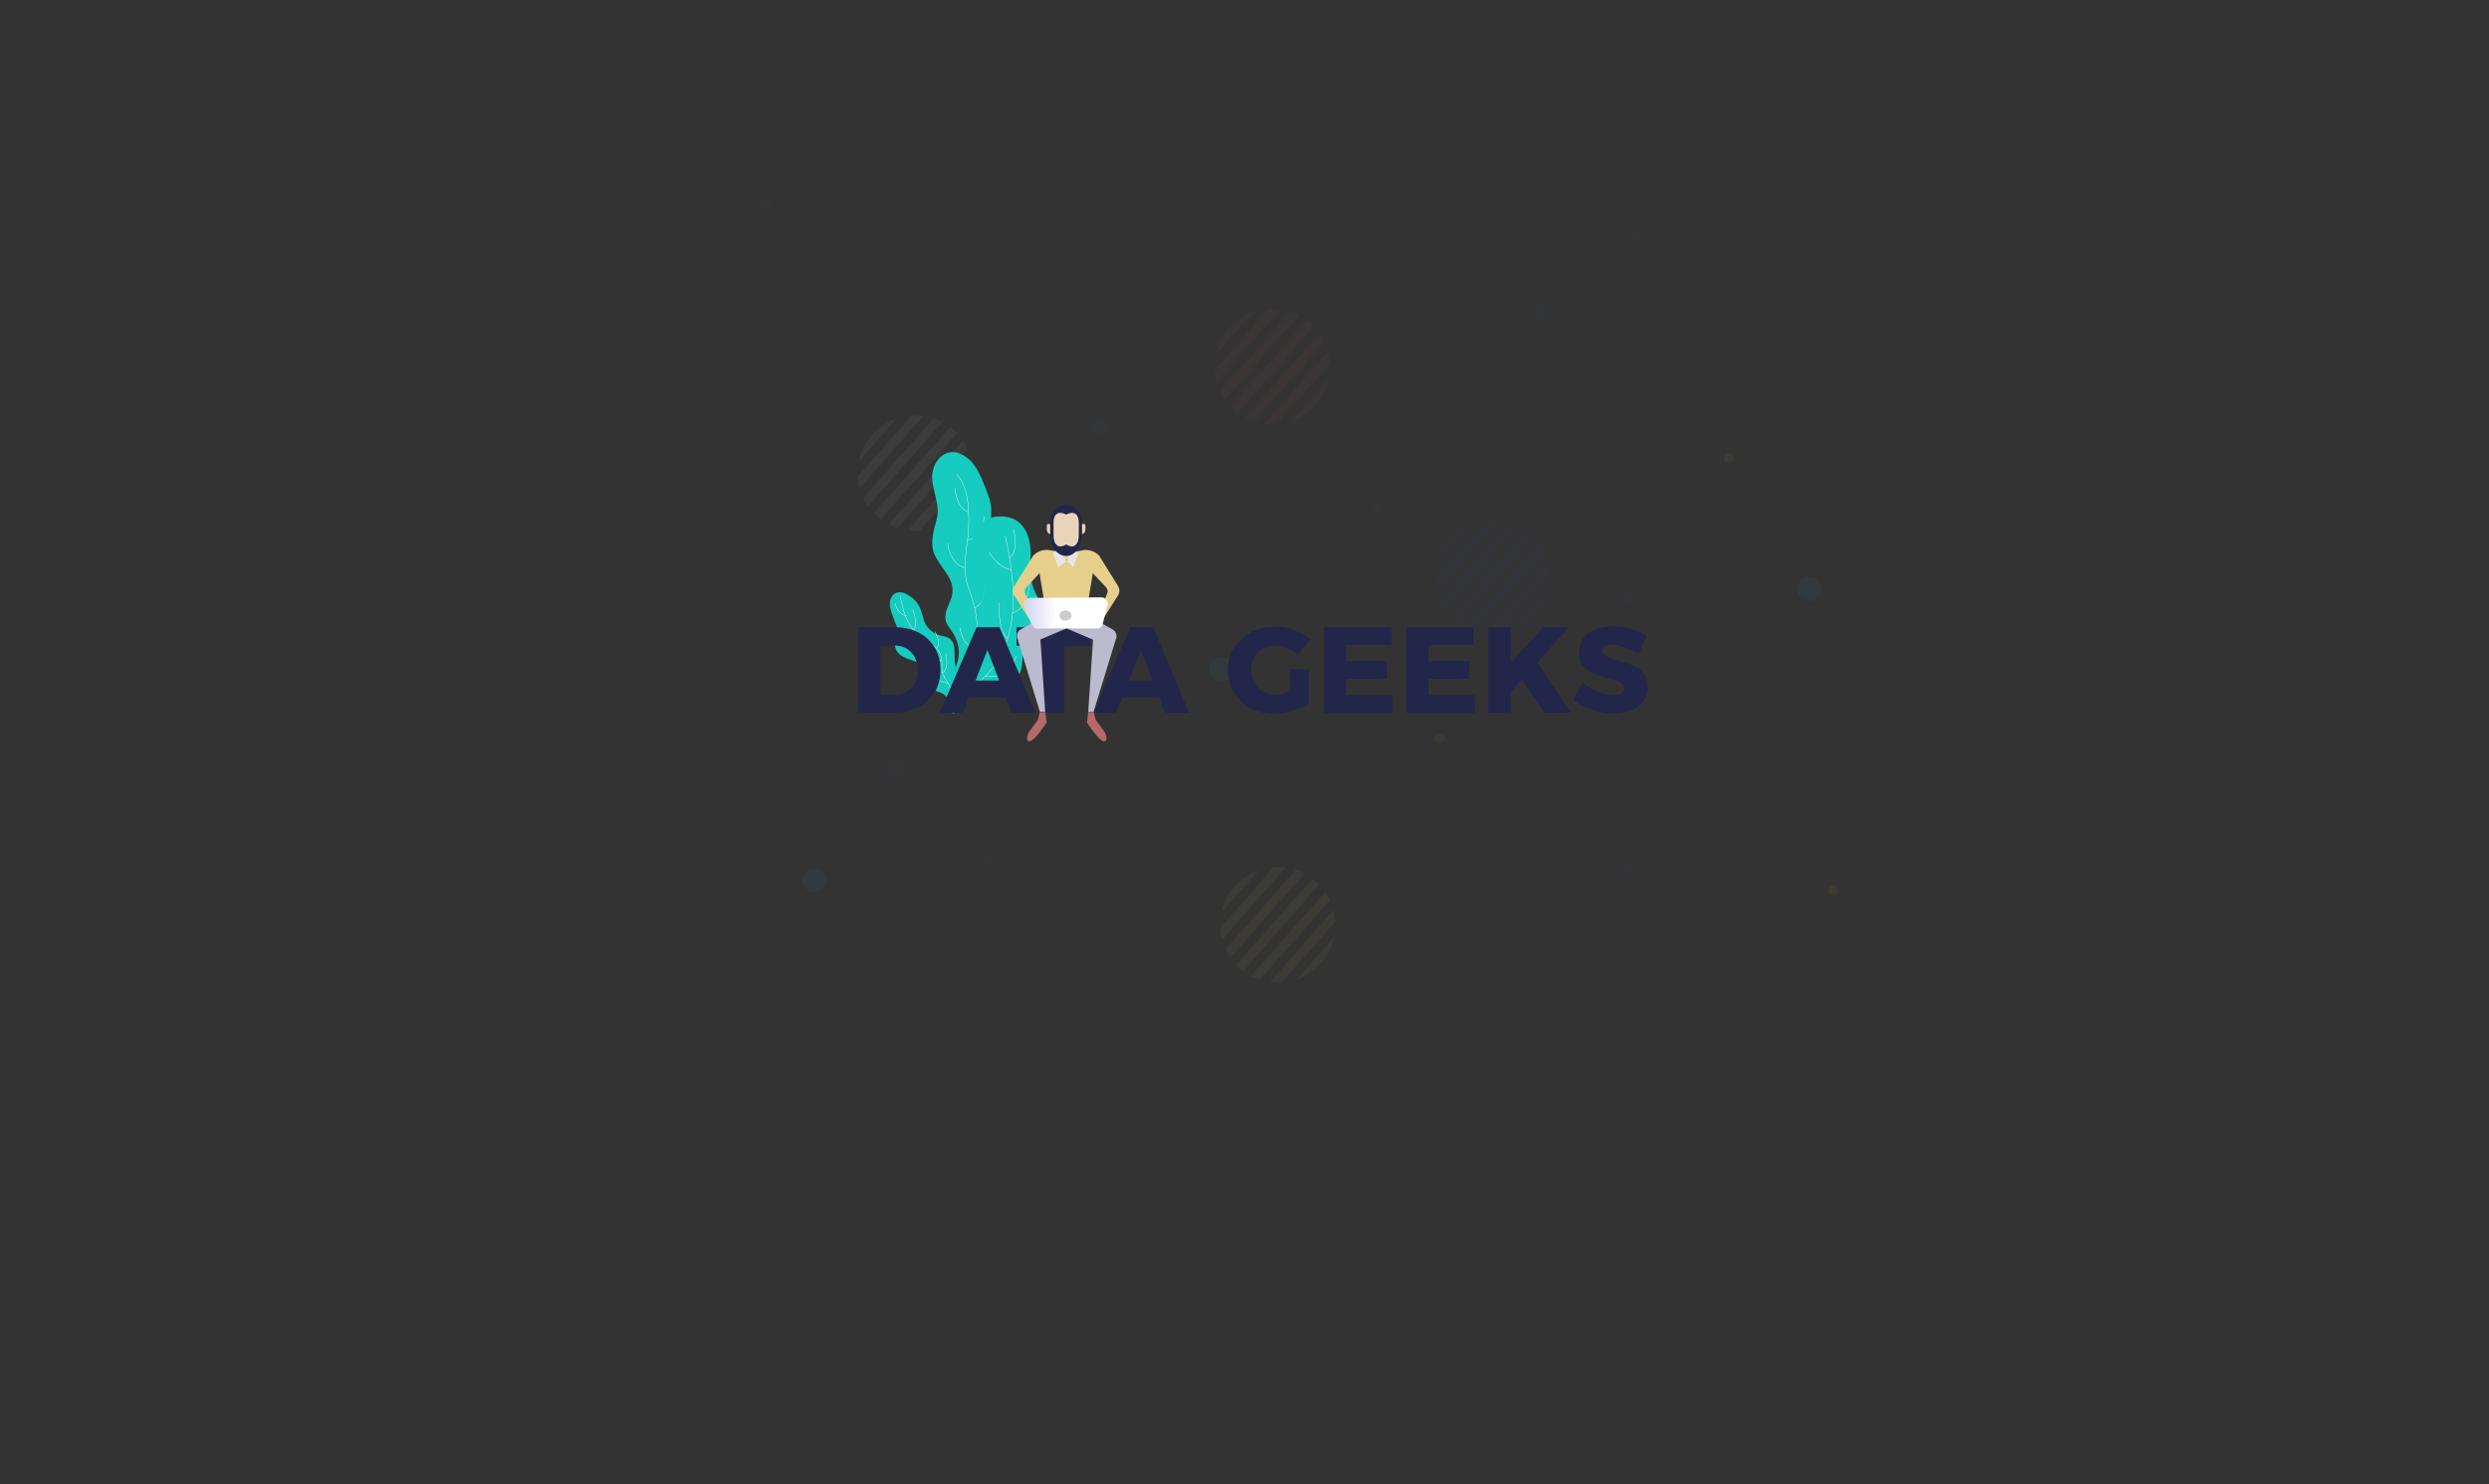 <?xml version="1.0" encoding="utf-8"?>
<!-- Generator: Adobe Illustrator 22.1.0, SVG Export Plug-In . SVG Version: 6.00 Build 0)  -->
<svg version="1.1" id="Layer_1" xmlns="http://www.w3.org/2000/svg" xmlns:xlink="http://www.w3.org/1999/xlink" x="0px" y="0px"
	 viewBox="0 0 1400 835" style="enable-background:new 0 0 1400 835;" xml:space="preserve">
<rect x="0" y="0" width="1400" height="835" fill="#333333" stroke="none"/>
<style type="text/css">
	.st0{opacity:5.000000e-02;}
	.st1{fill:#1B417C;}
	.st2{fill:#E6CF8B;}
	.st3{fill:#B56969;}
	.st4{fill:#E8EDF3;}
	.st5{fill:#19C7F5;}
	.st6{fill:url(#SVGID_1_);}
	.st7{fill:url(#SVGID_2_);}
	.st8{fill:url(#SVGID_3_);}
	.st9{fill:url(#SVGID_4_);}
	.st10{fill:#15CCBE;}
	.st11{fill:none;stroke:#FFFFFF;stroke-width:0.211;stroke-miterlimit:10;}
	.st12{opacity:0.75;fill:#15CCBE;enable-background:new    ;}
	.st13{enable-background:new    ;}
	.st14{fill:#22264B;}
	.st15{fill:#EAD4B9;}
	.st16{fill:#BCBACE;}
	.st17{fill:#FFFFFF;}
	.st18{fill:url(#SVGID_5_);}
	.st19{fill:#CCCCCC;}
	.st20{fill:#737AFB;}
	.st21{fill:#1C1C1C;}
	.st22{fill:#E6E6E6;}
</style>
<title>geeks-New</title>
<g class="st0">
	<path class="st1" d="M829.1,355.7l39.5-44.8c-0.8-1.6-1.7-3.2-2.7-4.7l-41.8,47.4C825.7,354.5,827.4,355.2,829.1,355.7z"/>
	<path class="st1" d="M841.5,357.3l30.2-34.3c-0.1-2.2-0.5-4.4-1-6.6L834.9,357C837,357.4,839.2,357.5,841.5,357.3z"/>
	<path class="st1" d="M870.4,333.9c0.2-0.8,0.4-1.5,0.6-2.3l-21.1,24C859.9,352.1,867.5,344,870.4,333.9z"/>
	<path class="st1" d="M807.8,333.2l35.8-40.6c-2.2-0.3-4.4-0.4-6.7-0.2l-30.2,34.3C806.8,328.9,807.2,331.1,807.8,333.2z"/>
	<path class="st1" d="M819.7,350.9l42.9-48.6c-1.2-1.2-2.5-2.4-3.9-3.4l-42.9,48.6C817,348.7,818.3,349.8,819.7,350.9z"/>
	<path class="st1" d="M828.6,294.1c-10,3.4-17.7,11.5-20.6,21.7c-0.2,0.8-0.4,1.5-0.6,2.3L828.6,294.1z"/>
	<path class="st1" d="M812.5,343.4l41.8-47.4c-1.6-0.8-3.3-1.5-5-2.1l-39.5,44.8C810.6,340.4,811.5,341.9,812.5,343.4z"/>
	<path class="st2" d="M708.6,551.3l39.5-44.8c-0.8-1.6-1.7-3.2-2.7-4.7l-41.8,47.4C705.2,550,706.9,550.7,708.6,551.3z"/>
	<path class="st2" d="M721,552.8l30.2-34.3c-0.1-2.2-0.5-4.4-1.1-6.6l-35.8,40.6C716.5,552.9,718.8,553,721,552.8z"/>
	<path class="st2" d="M750,529.4c0.2-0.8,0.4-1.5,0.6-2.3l-21.2,24C739.4,547.6,747,539.5,750,529.4z"/>
	<path class="st2" d="M687.3,528.7l35.8-40.6c-2.2-0.3-4.4-0.4-6.7-0.2l-30.2,34.3C686.4,524.4,686.7,526.6,687.3,528.7z"/>
	<path class="st2" d="M699.2,546.4l42.9-48.7c-1.2-1.2-2.5-2.4-3.9-3.4L695.3,543C696.5,544.2,697.8,545.3,699.2,546.4z"/>
	<path class="st2" d="M708.1,489.6c-10,3.5-17.7,11.5-20.6,21.7c-0.2,0.8-0.4,1.5-0.6,2.3L708.1,489.6z"/>
	<path class="st2" d="M692,538.9l41.8-47.4c-1.6-0.8-3.3-1.5-5-2.1l-39.5,44.8C690.1,535.9,691,537.4,692,538.9z"/>
	<path class="st3" d="M705.5,237.3l39.5-44.8c-0.8-1.6-1.7-3.2-2.7-4.7l-41.8,47.4C702.1,236.1,703.8,236.8,705.5,237.3z"/>
	<path class="st3" d="M717.8,238.9l30.2-34.3c-0.1-2.2-0.5-4.4-1-6.6l-35.8,40.6C713.4,238.9,715.6,239,717.8,238.9z"/>
	<path class="st3" d="M746.8,215.5c0.2-0.8,0.4-1.5,0.6-2.3l-21.1,24C736.3,233.7,743.9,225.6,746.8,215.5z"/>
	<path class="st3" d="M684.2,214.8l35.9-40.6c-2.2-0.3-4.4-0.4-6.7-0.2l-30.3,34.3C683.2,210.4,683.6,212.6,684.2,214.8z"/>
	<path class="st3" d="M696.1,232.4l42.9-48.6c-1.2-1.2-2.5-2.4-3.9-3.4L692.2,229C693.4,230.2,694.7,231.4,696.1,232.4z"/>
	<path class="st3" d="M704.9,175.7c-10,3.5-17.7,11.5-20.6,21.7c-0.2,0.8-0.4,1.5-0.6,2.3L704.9,175.7z"/>
	<path class="st3" d="M688.9,225l41.8-47.4c-1.6-0.8-3.3-1.5-5-2.1l-39.5,44.8C686.9,221.9,687.9,223.5,688.9,225z"/>
	<path class="st4" d="M504.8,297.2l39.5-44.8c-0.8-1.6-1.7-3.2-2.7-4.7l-41.8,47.4C501.4,295.9,503.1,296.6,504.8,297.2z"/>
	<path class="st4" d="M517.2,298.7l30.2-34.3c-0.1-2.2-0.5-4.4-1-6.6l-35.8,40.6C512.8,298.8,515,298.9,517.2,298.7z"/>
	<path class="st4" d="M546.2,275.3c0.2-0.8,0.4-1.5,0.6-2.3l-21.2,24C535.6,293.6,543.3,285.5,546.2,275.3z"/>
	<path class="st4" d="M483.5,274.7l35.8-40.6c-2.2-0.3-4.4-0.4-6.7-0.2l-30.2,34.3C482.6,270.3,482.9,272.5,483.5,274.7z"/>
	<path class="st4" d="M495.4,292.3l42.9-48.6c-1.2-1.2-2.5-2.4-3.9-3.4l-42.9,48.6C492.8,290.1,494.1,291.3,495.4,292.3z"/>
	<path class="st4" d="M504.3,235.5c-10,3.5-17.7,11.5-20.6,21.7c-0.2,0.8-0.4,1.5-0.6,2.3L504.3,235.5z"/>
	<path class="st4" d="M488.2,284.9l41.8-47.4c-1.6-0.8-3.3-1.5-5-2.1l-39.5,44.8C486.3,281.8,487.2,283.4,488.2,284.9z"/>
	<path class="st5" d="M1010.9,331.4c0-3.8,3.1-6.8,6.8-6.8c3.8,0,6.8,3.1,6.8,6.8c0,3.8-3.1,6.8-6.8,6.8l0,0
		C1014,338.2,1010.9,335.1,1010.9,331.4L1010.9,331.4z"/>
	<path class="st5" d="M680.3,376.5c0-3.8,3-6.8,6.8-6.8s6.8,3,6.8,6.8s-3,6.8-6.8,6.8l0,0C683.4,383.3,680.3,380.3,680.3,376.5z"/>
	<path class="st5" d="M451.4,495.2c0-3.8,3.1-6.8,6.8-6.8s6.8,3.1,6.8,6.8c0,3.8-3.1,6.8-6.8,6.8S451.4,498.9,451.4,495.2
		L451.4,495.2z"/>
	
		<linearGradient id="SVGID_1_" gradientUnits="userSpaceOnUse" x1="3752.03" y1="-602.1" x2="3757.801" y2="-602.1" gradientTransform="matrix(-1 0 0 1 4305.23 923.1)">
		<stop  offset="0" style="stop-color:#F49940"/>
		<stop  offset="1" style="stop-color:#F5C43C"/>
	</linearGradient>
	<path class="st6" d="M547.4,321c0-1.6,1.3-2.9,2.9-2.9c1.6,0,2.9,1.3,2.9,2.9s-1.3,2.9-2.9,2.9l0,0
		C548.7,323.9,547.4,322.6,547.4,321z"/>
	
		<linearGradient id="SVGID_2_" gradientUnits="userSpaceOnUse" x1="3271.222" y1="-422" x2="3276.993" y2="-422" gradientTransform="matrix(-1 0 0 1 4305.23 923.1)">
		<stop  offset="0" style="stop-color:#F49940"/>
		<stop  offset="1" style="stop-color:#F5C43C"/>
	</linearGradient>
	<circle class="st7" cx="1031.1" cy="501.1" r="2.9"/>
	<circle class="st1" cx="431.2" cy="296.7" r="2.9"/>
	<circle class="st1" cx="431.2" cy="115" r="2.9"/>
	<circle class="st1" cx="556.1" cy="484.9" r="2.9"/>
	<path class="st1" d="M916.7,133c0-1.6,1.3-2.9,2.9-2.9c1.6,0,2.9,1.3,2.9,2.9c0,1.6-1.3,2.9-2.9,2.9l0,0
		C918,135.9,916.7,134.6,916.7,133L916.7,133z"/>
	<circle class="st1" cx="774.1" cy="284.9" r="2.9"/>
	
		<linearGradient id="SVGID_3_" gradientUnits="userSpaceOnUse" x1="3492.555" y1="-507.8" x2="3498.326" y2="-507.8" gradientTransform="matrix(-1 0 0 1 4305.23 923.1)">
		<stop  offset="0" style="stop-color:#F49940"/>
		<stop  offset="1" style="stop-color:#F5C43C"/>
	</linearGradient>
	<circle class="st8" cx="809.8" cy="415.3" r="2.9"/>
	<circle class="st1" cx="915.2" cy="487.8" r="2.9"/>
	<path class="st1" d="M912.3,336.8c0-1.6,1.3-2.9,2.9-2.9c1.6,0,2.9,1.3,2.9,2.9s-1.3,2.9-2.9,2.9
		C913.6,339.7,912.3,338.4,912.3,336.8L912.3,336.8z"/>
	
		<linearGradient id="SVGID_4_" gradientUnits="userSpaceOnUse" x1="3329.882" y1="-665.2" x2="3335.645" y2="-665.2" gradientTransform="matrix(-1 0 0 1 4305.23 923.1)">
		<stop  offset="0" style="stop-color:#F49940"/>
		<stop  offset="1" style="stop-color:#F5C43C"/>
	</linearGradient>
	<circle class="st9" cx="972.5" cy="257.9" r="2.9"/>
	<circle class="st1" cx="503.6" cy="432.7" r="5"/>
	<circle class="st1" cx="618.8" cy="240.3" r="5"/>
	<circle class="st1" cx="866.3" cy="175.9" r="5"/>
</g>
<path class="st10" d="M560.3,346.7c2-7.4-0.4-13.2-3.2-19.8c-2.6-6.5-3.3-13.6-2.1-20.5c1.4-9.4,4.5-18.5,0.9-27.6
	c-3.4-8.6-6.6-19.9-15.9-23.5c-9-3.9-15.9,5.1-15.7,13.3s4.8,15.6,2.5,23.7c-1.8,6.6-4.1,14.5-0.6,20.9c4.1,7.9,11.8,13.4,9,23
	c-1.1,3.4-3,6.3-3.4,9.8c-0.5,5.2,2.2,6.5,4.5,10.6c9.9,17.5-8.3,24.5-1.1,43.8c0.2,0.5,0.7,0.9,1.3,0.8l0,0c0.6,0,1.1-0.5,1.2-1.1
	c2.3-21.5,17.6-14.1,17.7-31.5c0-3.2-1-6.5-0.6-9.7C555.3,353.9,559.1,351.3,560.3,346.7z"/>
<path class="st11" d="M540,353.2c0,0,0.8,9.8,8,11.1"/>
<path class="st11" d="M533.1,305.6c0,0,0.5,11,9.7,14"/>
<path class="st11" d="M553.6,290.7c0,0-0.4,11.4-9.4,13.2"/>
<path class="st11" d="M553.3,326.4c0,0,2.2,12.5-5.1,15.7"/>
<path class="st11" d="M551.4,368.4c0,0,0,11.4-11.4,12.5"/>
<path class="st11" d="M537.1,274.7c0,0,0.8,11.5,7.7,13.4"/>
<path class="st11" d="M538,266.8c7.9,7.8,7.2,25.5,6.6,33.7c-0.5,5.9-3.7,19.8,0,29.8c3.9,10.6,7.3,22,2.9,36.6
	c-3.1,10.2-13.1,15.2-11.1,33.8"/>
<path class="st12" d="M555.4,367.6c0,0.3,0,0.7,0,1c-0.1,11.4-6.8,12.2-11.9,17.4c0.6-3.1,0.8-6.8,2.8-9.3c2.2-2.5,5.2-3,7.5-5.9
	C554.4,369.8,555,368.7,555.4,367.6z M557.2,326.9c-2.6-6.5-3.3-13.6-2.1-20.5c0.1-0.7,0.2-1.4,0.3-2c-3.6,1.4-6.5,4.1-8,7.6
	c-5,10.7-1.1,17.9,3.3,26c3.5,6.6,1.2,12.7,2,19.6c0.3,2.9,1.6,5.2,2.5,7.3c-0.3-2-0.5-4-0.3-6c0.5-5,4.3-7.5,5.5-12.2
	C562.4,339.3,559.9,333.5,557.2,326.9L557.2,326.9z M538.4,382.8c-0.8-1.5-1.4-3.1-1.7-4.8c-2.3,5.9-4.8,12.1-2.1,20.8v0.1
	c0.2,0.5,0.3,1,0.5,1.5c0,0.1,0.1,0.2,0.1,0.3l0,0c0.1,0.1,0.1,0.2,0.2,0.2l0,0c0.3,0.2,0.6,0.3,0.9,0.3l0,0c0.6,0,1.1-0.5,1.2-1.1
	V400c0.2-2.7,0.8-5.3,1.8-7.9c-0.5,0.3-0.9,0.6-1.4,0.9C539.6,389.6,540.6,387.6,538.4,382.8z"/>
<path class="st10" d="M583.7,336.1c-4.5-8.2-4.5-13.6-4-22.4c0.5-8.9-2.2-20.9-13.2-22.8c-8.2-1.5-14.9,1.8-17.9,8.3
	c-5.1,10.7-1.1,17.9,3.3,26c3.5,6.6,1.2,12.7,2,19.6c0.7,7,7,10.2,1.7,17.4c-2.2,3-5.2,3.5-7.5,6c-2.2,2.7-2.2,7-3,10.2
	c-2,8-9.8,6.9-10.1,15c0,0.6,0.5,1.2,0.9,1.2s0.8,0.1,1.1-0.5c1.8-3.3,4.9-2.8,8.3-4.3c2.5-1.1,3.3-4.2,9.4-5
	c7.9-1,15.2,4.2,19.1-6.5c1.5-3.7,1-7,1.7-10.7c0.7-5,4-8,7.2-11.4C588.4,349.7,587.7,343.3,583.7,336.1z"/>
<path class="st11" d="M556.3,310.6c0,0,5.2,9.2,12.5,9.9"/>
<path class="st11" d="M561.8,339.2c0,0-0.4,16.6,4.9,20.1"/>
<path class="st11" d="M579.1,328.1c0,0-0.6,14.3-9.6,16.8"/>
<path class="st11" d="M571.8,369c0,0-4.6,13.7-17.6,11.5"/>
<path class="st11" d="M569.9,297.8c0,0,3.8,10.8-1.9,16"/>
<path class="st11" d="M536.9,393.8c1.2-4.5,7.8-6.1,9.7-7.3c21-13.7,29.2-40.1,18.8-84.9"/>
<path class="st10" d="M538.2,377c-2.5-5.3-0.1-12.1-2.5-16c-3-4.8-7.9-1.2-13.7-7.8c-4.8-5.6-1.4-13.3-12.4-19.1
	c-3.4-1.8-7.3-0.9-8.6,2.9c-1.6,3.6,0.9,8.7,2.1,12.1c1.1,2.9,2.5,5.1,1.9,8.3v0.1c-0.6,2.5-2.3,3.8-1.4,6.8
	c1.8,7.1,11.9,6.5,17,10.9c3.6,3.1,0.4,6.9,3.9,11.6s5.3-0.4,11.6,10.7c0.2,0.4,0.7,0.5,1.1,0.3l0,0c0.3-0.2,0.4-0.5,0.4-0.8
	C536.7,385.1,541.9,384.8,538.2,377z"/>
<path class="st11" d="M503.6,339.3c0,0,0.6,5.5,5.8,7.2"/>
<path class="st11" d="M506.5,354.9c0,0,5.2,6,11.7,3.6"/>
<path class="st11" d="M525.8,355.3c0,0,3.9,6.5,1,9.5"/>
<path class="st11" d="M531.9,367.6c0,0,2.3,8-1.7,11"/>
<path class="st11" d="M513.4,342.9c0,0,3.4,8.4,0.5,11.4"/>
<path class="st11" d="M518.2,367c0,0,3,5.1,11.6,4.6"/>
<path class="st11" d="M524,377.9c0,0,0.8,5.2,9.2,6.4"/>
<path class="st11" d="M535.8,394.2c-0.3-10.9-6.2-11.8-6-18.3c0.2-5.1,0-9.8-6.2-13.5c-10.5-6.3-14.9-12.9-17.1-26.8"/>
<g class="st13">
	<path class="st14" d="M529,376.9c0,14.3-10.5,24.1-26.1,24.1h-20.2v-48.1h20.7C518.7,352.9,529,362.7,529,376.9z M516.2,377.1
		c0-8.3-5.4-13.9-13-13.9h-7.9v27.7h8.5C511,390.9,516.2,385.3,516.2,377.1z"/>
</g>
<g class="st13">
	<path class="st14" d="M565.7,392.5h-20.8l-3.4,8.5h-12.9l20.7-48.1h12.9l20.2,48.1H569L565.7,392.5z M562,382.9l-6.6-17.2
		l-6.7,17.2H562z"/>
	<path class="st14" d="M613.1,352.9v10.4h-14.4V401h-12.6v-37.7h-14.3v-10.4H613.1z"/>
</g>
<g class="st13">
	<path class="st14" d="M652,392.5h-20.8l-3.4,8.5H615l20.7-48.1h12.9l20.2,48.1h-13.4L652,392.5z M648.3,382.9l-6.6-17.2l-6.7,17.2
		H648.3z"/>
	<path class="st14" d="M725.5,376.5h10.8v18.9c-5.1,3.6-13.3,6.2-20,6.2c-14.7,0-25.7-10.6-25.7-24.6s11.3-24.4,26.6-24.4
		c7.2,0,14.8,2.7,19.8,7.1l-7.1,8.8c-3.4-3.2-8.3-5.3-12.7-5.3c-7.8,0-13.6,6-13.6,13.8c0,7.9,5.9,13.9,13.7,13.9
		c2.4,0,5.4-0.8,8.3-2.3L725.5,376.5L725.5,376.5z"/>
	<path class="st14" d="M782.6,352.9v10h-25.4v9h22.9v10l-22.9,0.1v9.1h26.1v10h-38.6V353h37.9V352.9z"/>
	<path class="st14" d="M828.9,352.9v10h-25.4v9h22.9v10l-22.9,0.1v9.1h26.1v10H791V353h37.9V352.9z"/>
	<path class="st14" d="M868.5,401L856,382.4l-6.2,6.9V401h-12.6v-48.1h12.6v20.2l18.1-20.2h14.5l-17.8,19.9l18.9,28.2H868.5z"/>
	<path class="st14" d="M906.4,362.6c-3,0-5,1.1-5,3.3c0,8,25.3,3.4,25.3,20.7c0,9.8-8.6,14.8-19.4,14.8c-8,0-16.4-3-22.2-7.7
		l4.9-9.8c4.9,4.3,12.4,7.3,17.4,7.3c3.7,0,6-1.4,6-3.9c0-8.2-25.3-3.2-25.3-20.2c0-9,7.6-14.7,19.2-14.7c7.1,0,14.2,2.2,19.2,5.4
		l-4.7,10C916.8,364.9,910.3,362.6,906.4,362.6z"/>
</g>
<path class="st15" d="M608.3,295.5L608.3,295.5c0-0.4,0.4-0.7,0.8-0.7h0.6c0.4,0,0.8,0.3,0.8,0.8v2.5l0,0c0,1.2-0.9,2.3-2.1,2.5
	L608.3,295.5L608.3,295.5z"/>
<path class="st16" d="M599.8,353.6l-14.6,6.2l2.7,40.6h-3l-12.8-41.7c-0.4-1.9,0.5-3.8,2.2-4.7l13.8-7.7L599.8,353.6z"/>
<path class="st3" d="M588,400.5l0.7,6.1c0,0-6.8,10.2-9.4,10.5c-2.7,0.2-1.5-4.1,0-6c1.5-2,4.5-6.1,4.5-6.1l1.1-4.4h3.1L588,400.5
	L588,400.5z"/>
<path class="st16" d="M611.9,346.4l13.8,7.7c1.7,0.9,2.6,2.8,2.2,4.7l-12.8,41.7h-3l2.7-40.6l-14.6-6.2L611.9,346.4z"/>
<path class="st3" d="M612.1,400.5l-0.7,6.1c0,0,6.8,10.2,9.4,10.5s1.5-4.1,0-6c-1.5-2-4.5-6.1-4.5-6.1l-1.1-4.4h-3.1L612.1,400.5
	L612.1,400.5z"/>
<path class="st2" d="M629,330l-10.7-17.3c0,0-2.7-3.4-8.2-3.3l-5.1,1c-0.1,2.8-2.5,4-5.3,4s-5.7-1.5-5.8-4.3l-4.6-0.7
	c-3.1-0.2-6.1,1.1-8.2,3.3L570.3,330c-1.7,2.9,0.6,5.7,0.6,5.7l9.5,15l3.1-0.8l-6.6-15.3c-0.7-1.3-0.7-2.8,0.2-4l7.6-8.1l2.9,17.5
	h24.2l2.9-17.5l7.6,8.1c0.9,1.2,1,2.7,0.2,4l-6.7,15.3l3.1,0.8l9.5-15C628.4,335.7,630.7,332.9,629,330z"/>
<path class="st17" d="M583.2,353.6h34.2c1.2,0,2.4-0.8,2.7-2l2.9-11.3c0.3-2-1.1-3.9-3.1-4.2c-0.3,0-0.5,0-0.8,0l-39.2,0.3
	c-2-0.1-3.7,1.5-3.8,3.5c0,0.2,0,0.5,0,0.7l4.4,11.2C581.1,352.9,582.1,353.6,583.2,353.6z"/>
<linearGradient id="SVGID_5_" gradientUnits="userSpaceOnUse" x1="594.095" y1="927.278" x2="558.655" y2="926.441" gradientTransform="matrix(1 0 0 -1 0 1272)">
	<stop  offset="0" style="stop-color:#484EC2;stop-opacity:0"/>
	<stop  offset="1" style="stop-color:#444BCC;stop-opacity:0.5"/>
</linearGradient>
<path class="st18" d="M604.2,336.2l-24.2,0.2c-2-0.1-3.7,1.5-3.8,3.5c0,0.2,0,0.5,0,0.7l4.4,11.2c0.4,1.1,1.5,1.7,2.6,1.7h6.1
	L604.2,336.2z"/>
<ellipse class="st19" cx="599.3" cy="346.3" rx="3.4" ry="2.9"/>
<path class="st15" d="M595.8,307.6h7.3v4.6c0,1.7-1.6,3.1-3.7,3.1l0,0c-2,0-3.7-1.4-3.7-3.1L595.8,307.6z"/>
<path class="st20" d="M595.8,307.2h7.7v4.9c0,1-0.4,1.9-1.2,2.5c-1.6,1.3-4,1.3-5.6,0c-0.7-0.6-1.2-1.5-1.2-2.5v-4.9H595.8z
	 M602.8,307.9h-6.6v4.2c0,0.8,0.4,1.5,1,2c1.4,1.1,3.3,1.1,4.7,0c0.6-0.5,0.9-1.2,0.9-2L602.8,307.9L602.8,307.9z"/>
<path class="st15" d="M599.6,285L599.6,285c4.8,0,8.6,3.9,8.7,8.7v6.4c0,4.8-3.9,8.6-8.7,8.7l0,0c-4.8,0-8.6-3.9-8.7-8.7v-6.4
	C591,288.9,594.9,285,599.6,285z"/>
<path class="st15" d="M591,295.5L591,295.5c0-0.4-0.4-0.7-0.8-0.7h-0.6c-0.4,0-0.8,0.3-0.8,0.8v2.5l0,0c0,1.2,0.9,2.3,2.1,2.5
	L591,295.5L591,295.5z"/>
<path class="st21" d="M599.6,284.7c2.4,0,4.6,1,6.3,2.7c1.7,1.8,2.6,4.1,2.6,6.5v6.5c0,2.4-0.9,4.8-2.6,6.5
	c-3.3,3.5-8.7,3.6-12.2,0.4c-0.1-0.1-0.3-0.2-0.4-0.4c-1.7-1.8-2.6-4.1-2.6-6.5v-6.5c0-2.4,0.9-4.8,2.6-6.5
	C595,285.7,597.3,284.7,599.6,284.7L599.6,284.7z M605.4,287.9c-3-3.2-8-3.4-11.2-0.4c-0.1,0.1-0.2,0.2-0.4,0.4
	c-1.5,1.6-2.4,3.8-2.4,6v6.5c0,2.2,0.9,4.4,2.4,6c3,3.2,8,3.4,11.2,0.4c0.1-0.1,0.2-0.2,0.4-0.4c1.5-1.6,2.4-3.8,2.4-6v-6.5
	C607.8,291.7,606.9,289.5,605.4,287.9z"/>
<polygon class="st22" points="594.7,309.2 600,315.6 595.3,319.1 592.3,311.4 "/>
<polygon class="st22" points="604.2,309.2 600,315.6 603.6,319.1 606.6,311.4 "/>
<path class="st14" d="M599.6,312.8L599.6,312.8c4.8,0,8.7-4.9,8.7-10.9v-9.1c0-4.8-3.9-8.6-8.7-8.7l0,0c-4.8,0-8.6,3.9-8.7,8.7v9.1
	C591,307.9,594.9,312.8,599.6,312.8z M606.8,296.9L606.8,296.9v3.6c0.1,6-2.5,8.7-7.1,5.8c-4.6,2.9-7.2,0.2-7.1-5.8v-6.4
	c-0.1-4.7,2.5-6.9,7.1-4.6c4.6-2.3,7.1-0.1,7.1,4.6V296.9z"/>
</svg>
